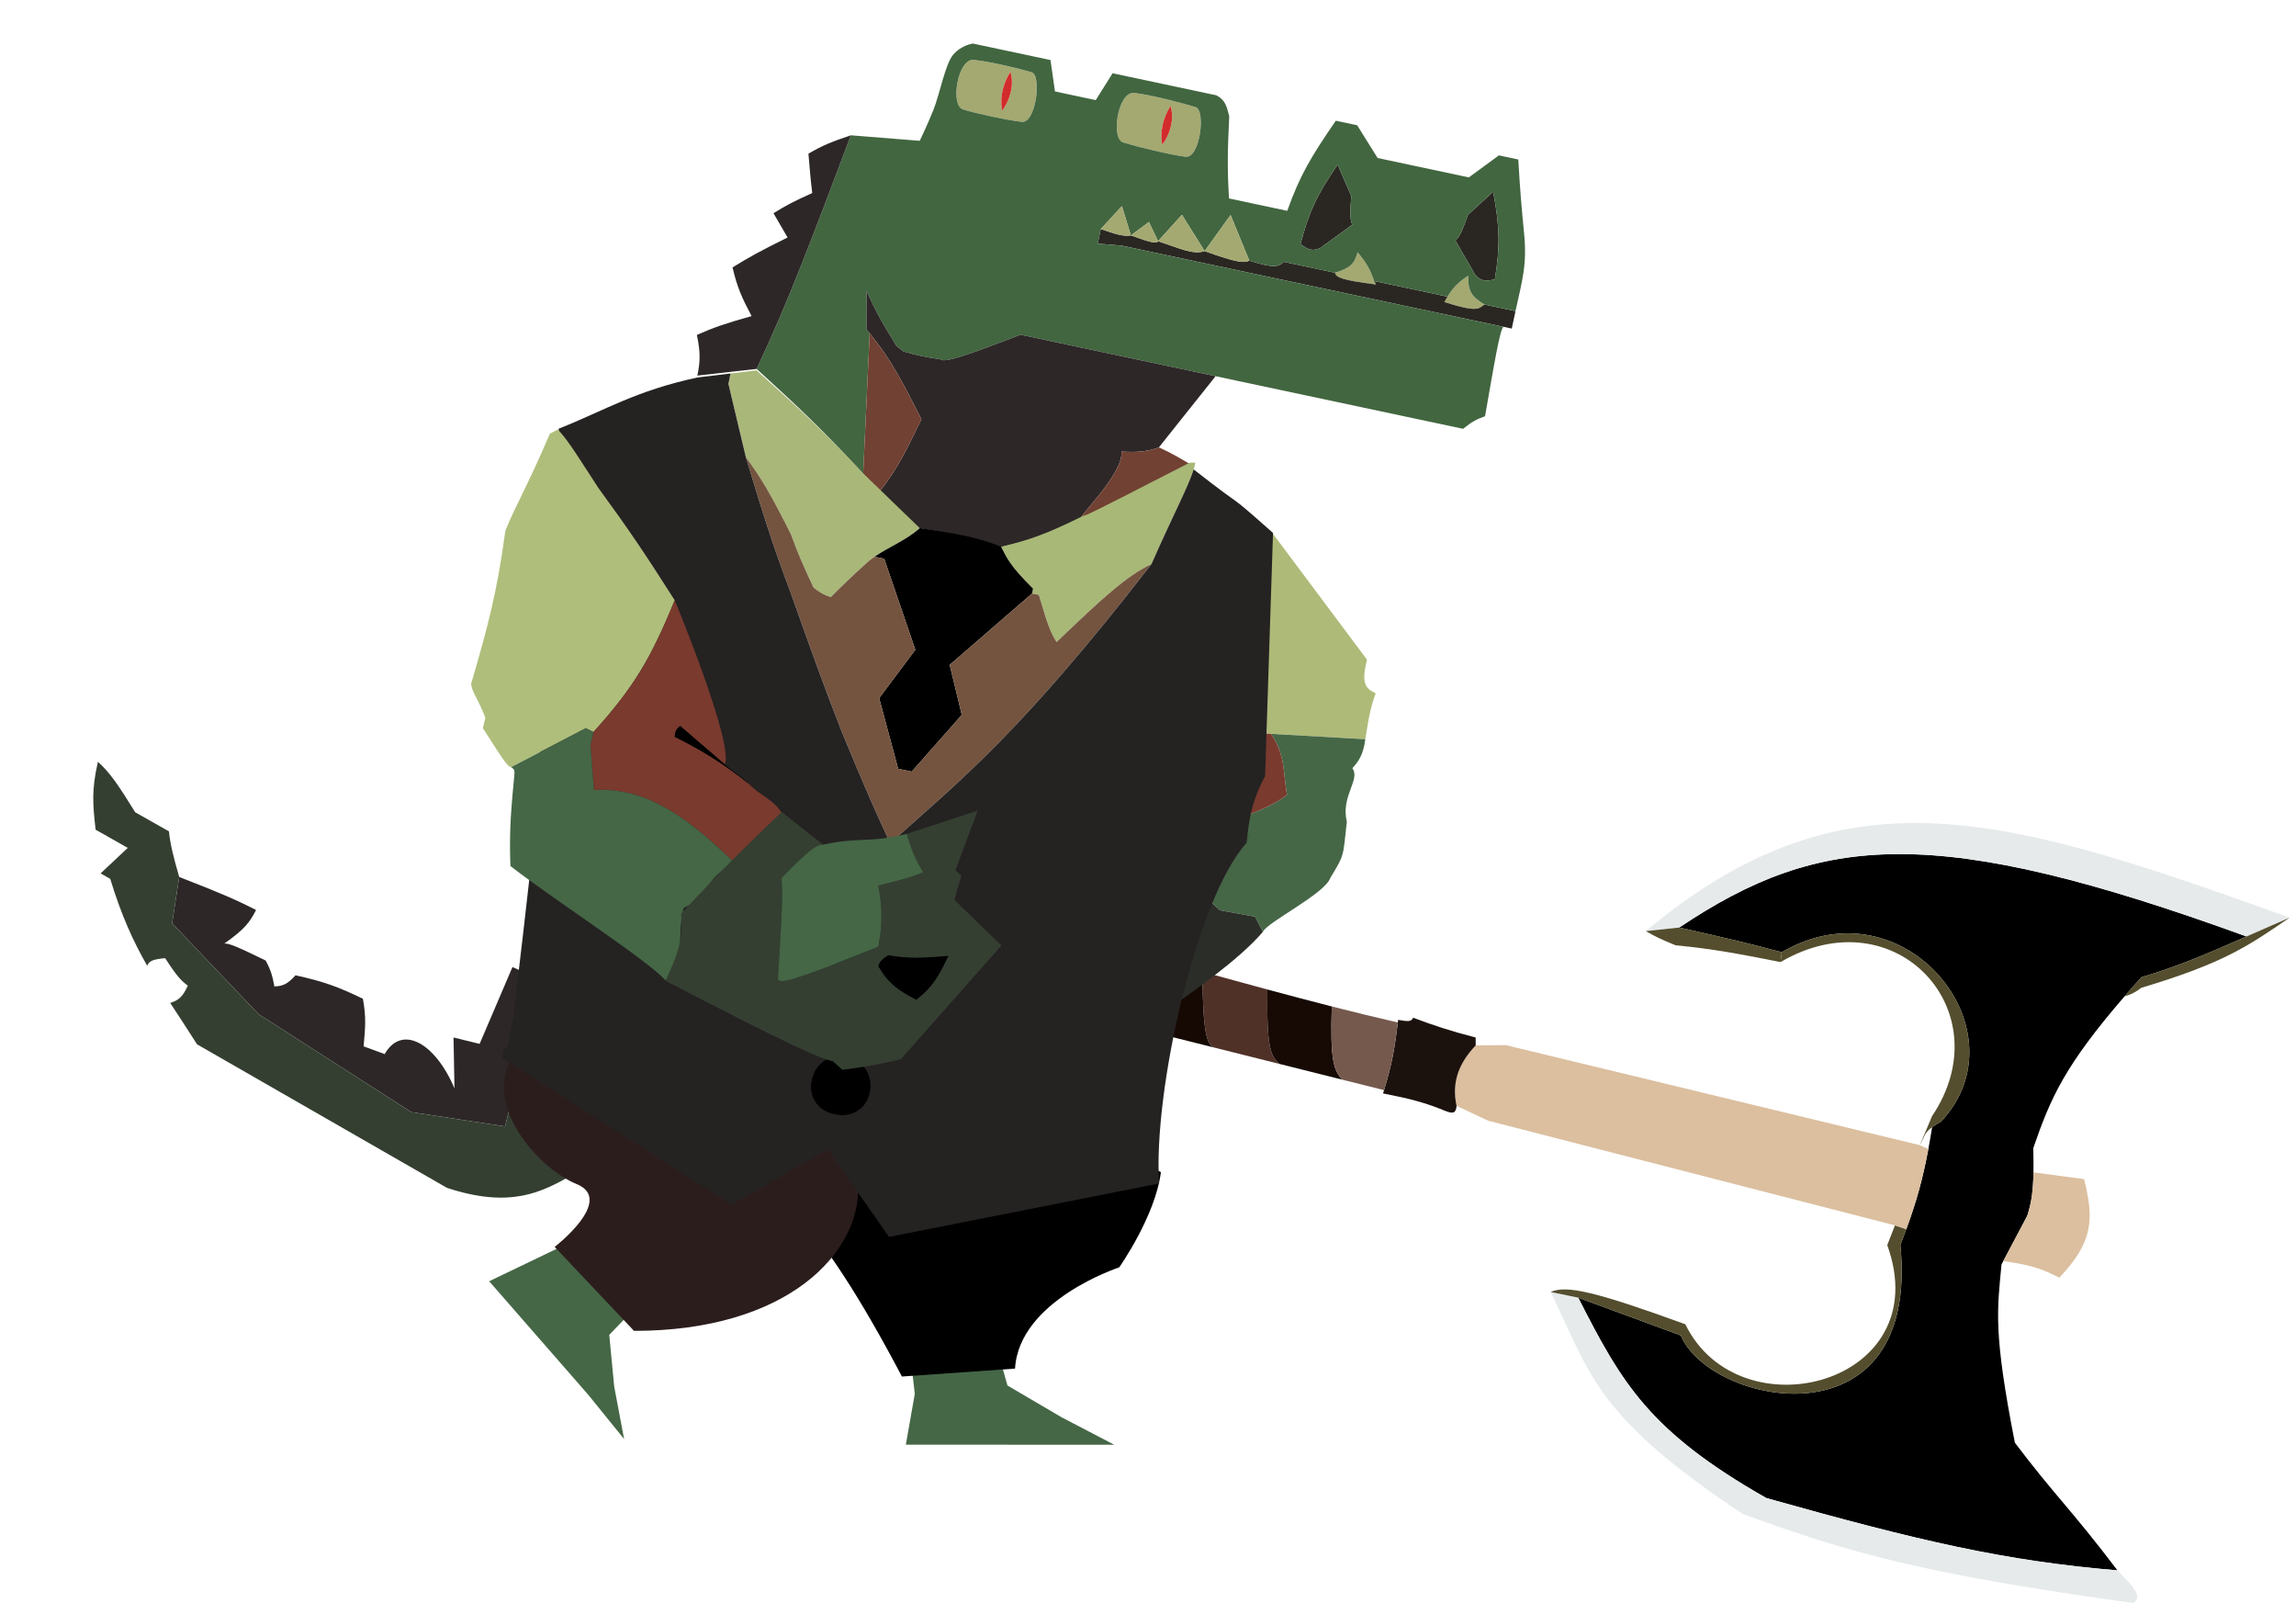 <svg width="1157" height="813" viewBox="0 0 1157 813" fill="none" xmlns="http://www.w3.org/2000/svg">
<path d="M1070.55 502.015C1073.19 498.947 1076.02 495.735 1079.04 492.359C1097.82 486.753 1112.39 480.45 1132.06 471.8C975.572 414.914 917.526 419.49 846.211 467.297C871.828 473.015 882.737 475.673 897.863 479.732C959.664 443.508 1020.79 519.3 978.236 564.938C976.254 566.081 974.773 567.026 973.636 567.864C973 571.812 972.372 575.455 971.734 578.872C968.812 594.523 965.685 605.437 960.623 619.279C959.695 621.817 958.702 624.453 957.633 627.235C967.778 729.574 861.861 708.36 847.013 672.806L795.302 653.763C817.401 697.284 831.349 721.257 890.02 754.703C967.006 776.362 1010.24 786.41 1067.02 791.155C1043.38 760.015 1035.66 753.701 1015.33 726.846C1004.37 670.903 1006.45 660.128 1008.6 637.033L1009.48 635.373L1021.6 612.469C1023.79 605.684 1024.56 599.549 1024.7 590.635C1024.75 587.076 1024.71 583.074 1024.61 578.41C1033.39 552.935 1040.55 536.779 1070.55 502.015Z" fill="black"/>
<path d="M1153.78 462.3C1011.25 411.222 930.235 384.749 829.375 469.096L846.211 467.297C917.526 419.49 975.572 414.914 1132.06 471.8C1138.61 468.915 1145.74 465.769 1153.78 462.3Z" fill="#E6EAEB"/>
<path d="M1079.08 497.645C1120.08 485.345 1132.3 477.081 1153.78 462.3C1145.74 465.769 1138.61 468.915 1132.06 471.8C1112.39 480.45 1097.82 486.753 1079.04 492.359C1076.02 495.735 1073.19 498.947 1070.55 502.015C1074.3 500.875 1076.12 499.858 1079.08 497.645Z" fill="#544E2E"/>
<path d="M846.211 467.297L829.375 469.096C834.016 471.859 837.506 473.426 844.306 476.235C863.906 478.152 875.694 480.465 896.071 484.463L897.246 484.694L897.863 479.732C882.737 475.673 871.828 473.015 846.211 467.297Z" fill="#544E2E"/>
<path d="M897.863 479.732L897.246 484.694C955.103 450.817 1009.14 509.489 973.588 562.335L967.437 576.927C969.911 572.494 969.547 570.876 973.636 567.864C974.773 567.026 976.254 566.081 978.236 564.938C1020.79 519.3 959.664 443.508 897.863 479.732Z" fill="#544E2E"/>
<path fill-rule="evenodd" clip-rule="evenodd" d="M795.302 653.763L781.4 650.91C784.055 656.328 786.388 661.402 788.615 666.245C803.123 697.797 813.119 719.534 878.195 762.736C932.316 782.512 969.431 792.927 1074.85 807.608C1078.97 805.176 1077.83 801.893 1067.02 791.155C1010.24 786.41 967.006 776.362 890.02 754.703C831.349 721.257 817.401 697.284 795.302 653.763Z" fill="#E6EAEB"/>
<path d="M847.013 672.806C861.861 708.36 967.778 729.574 957.633 627.235C958.702 624.453 959.695 621.817 960.623 619.279L954.904 617.346L951.026 627.292C976.419 697.448 876.528 723.101 849.277 667.169C803.914 650.681 789.385 647.333 781.4 650.91L795.302 653.763L847.013 672.806Z" fill="#544E2E"/>
<path d="M1024.7 590.635C1024.56 599.549 1023.79 605.684 1021.6 612.469L1009.48 635.373C1022.06 637.082 1028.37 638.817 1037.74 643.717C1054.83 625.546 1055.31 614.446 1050.19 594.047L1024.7 590.635Z" fill="#DBBF9F"/>
<path d="M954.904 617.346L960.623 619.279C965.685 605.437 968.812 594.523 971.734 578.872L967.437 576.927L758.838 526.542L743.64 526.675C735.783 535.004 731.253 544.499 733.994 557.157L749.919 564.617L954.904 617.346Z" fill="#DBBF9F"/>
<path d="M733.994 557.157C731.253 544.499 735.783 535.004 743.64 526.675L743.606 522.71C730.206 519.183 723.438 516.955 712.13 512.742C711.065 514.783 709.71 514.701 704.54 513.8C704.488 514.246 704.436 514.687 704.384 515.123C702.79 528.58 701.302 536.57 697.444 549.215C697.278 549.759 697.108 550.311 696.933 550.872C710.878 553.6 718.037 555.457 728.731 559.846C732.318 561.153 733.641 560.827 733.994 557.157Z" fill="#1C120D"/>
<path d="M644.598 535.97C640.494 531.742 638.242 529.088 638.654 498.514C628.265 495.716 617.363 492.732 605.866 489.566C606.221 520.141 607.886 526.25 612.093 527.823L644.598 535.97Z" fill="#4F3128"/>
<path d="M612.093 527.823C607.886 526.25 606.221 520.141 605.866 489.566C593.554 486.174 588.508 484.708 574.731 480.9C572.687 511.733 573.662 516.4 578.371 519.371L612.093 527.823Z" fill="#160903"/>
<path d="M578.371 519.371C573.662 516.4 572.687 511.733 574.731 480.9C572.543 480.295 562.387 477.55 560.159 476.935C549.924 480.761 547.026 487.727 548.734 511.942L578.371 519.371Z" fill="#75594D"/>
<path d="M530.35 468.732C519.094 475.611 515.637 482.409 519.098 504.514L548.734 511.942C547.026 487.727 549.924 480.761 560.159 476.935C550.603 474.296 540.678 471.561 530.35 468.732Z" fill="#140900"/>
<path d="M676.387 543.938C672.151 539.239 670.241 534.53 671.109 507.052C660.837 504.432 650.055 501.584 638.654 498.514C638.242 529.088 640.494 531.742 644.598 535.97L676.387 543.938Z" fill="#170A04"/>
<path d="M697.444 549.215C701.302 536.57 702.79 528.58 704.384 515.123C693.849 512.729 682.81 510.038 671.109 507.052C670.241 534.53 672.151 539.239 676.387 543.938L697.444 549.215Z" fill="#75594D"/>
<path d="M519.098 504.514C515.637 482.409 519.094 475.611 530.35 468.732C521.179 468.08 516.601 466.005 514.066 457.97C506.834 452.532 502.682 451.547 495.202 454.5C488.109 449.201 485.031 451.578 479.344 454.639C470.849 471.503 469.812 479.903 469.778 494.372C469.017 500.605 472.265 502.05 482.402 502.191C488.113 505.844 491.471 507.47 499.605 504.684C506.631 500.228 510.841 499.916 519.098 504.514Z" fill="#BCB3AA"/>
<path d="M503.988 684.9L507.678 698.022L534.909 714.002L561.48 727.865L535.628 727.865L471.873 727.82L456.48 727.82L460.98 702.253L458.48 680.253L503.988 684.9Z" fill="#456746"/>
<path d="M307.017 672.5L309.5 698.5L314.5 725L296.462 702.723L246.501 645.5L296.462 621.5L307.017 643.692L323.683 655.179L307.017 672.5Z" fill="#456746"/>
<path d="M281.653 479.855L305.451 493.319C300.23 502.554 295.671 511.606 291.699 520.922L260.951 541.022L254.531 567.493L207.265 560.291L130.351 510.966L86.739 465.167L90.311 441.838C110.723 449.74 119.015 453.344 129.035 458.466C125.9 464.527 123.451 468.052 113.083 475.319C115.482 475.423 117.799 476.034 133.887 483.92C136.52 488.84 137.29 491.732 138.273 496.964C142.4 496.824 144.75 495.95 148.924 491.371C162.675 494.398 170.112 496.978 182.882 503.19C184.647 512.9 184.018 517.993 183.23 527.152L193.858 531.053C202.233 516.251 218.974 524.779 229.02 548.306L228.541 522.685L241.695 525.903L258.241 487.205L284.717 499.016L281.653 479.855Z" fill="#2D2727"/>
<path d="M85.138 418.843C85.884 425.872 87.333 431.401 90.311 441.838L86.739 465.167L130.351 510.966L207.265 560.291L254.531 567.493L260.951 541.022L291.699 520.922C283.613 539.893 277.961 559.961 274.111 584.908L287.466 592.463C272.683 600.688 257.048 608.903 225.248 598.455L99.303 526.143C94.417 518.427 89.935 511.672 85.784 505.291C89.966 503.92 92.022 502.357 94.641 496.572C91.264 494.071 89.027 491.746 83.226 482.719C77.14 483.312 75.032 484.107 74.194 486.588C67.175 474.322 61.151 461.216 55.556 442.771L50.695 440.021L64.383 427.169L48.179 418.001L48.167 417.889C46.798 405.39 46.026 398.342 49.343 383.804C55.422 389.204 59.796 395.739 68.123 409.216L85.138 418.843Z" fill="#343F31"/>
<path d="M584.111 329.773L640.638 267.813L688.849 332.323C685.918 344.111 687.867 346.733 693.24 349.322C691.147 354.877 689.97 359.634 688.001 372.427L640.542 369.728L637.045 369.529L586.733 339.067L584.111 329.773Z" fill="#AEBA78"/>
<path d="M640.542 369.728L688.001 372.427C686.994 380.48 684.384 383.855 681.467 387.021C685.722 392.788 675.583 400.922 678.691 414.032C676.703 432.06 677.534 430.448 670.425 442.206C667.615 450.362 638.774 464.396 636.379 469.468L632.455 461.823L614.682 458.604L600.853 445.72L567.699 440.518C581.708 421.731 631.81 414.17 648.53 400.426C646.371 387.287 647.69 380.747 640.542 369.728Z" fill="#456746"/>
<path fill-rule="evenodd" clip-rule="evenodd" d="M632.455 461.823L636.379 469.468C624.12 483.948 598.657 501.237 589.33 507.983C581.736 514.366 559.752 520.108 553.212 541.078C540.591 550.39 545.848 550.433 539.257 553.312L503.287 566.927C501.803 553.119 500.981 545.382 501.119 532.058C497.753 531.781 495.51 531.13 490.859 529.061L491.578 521.596L462.56 504.737L494.549 490.738L495.565 490.613L487.543 482.512L496.684 507.559L520.699 503.341L545.573 516.285C570.508 509.702 578.477 505.3 591.173 496.564L540.087 458.493L518.063 462.902L536.583 442.545C546.332 439.653 554.118 439.069 567.699 440.518L600.853 445.72L614.682 458.604L632.455 461.823ZM567.143 528.915L567.228 528.88L562.362 558.55L539.257 553.312C549.56 536.288 555.896 533.632 567.143 528.915Z" fill="#2B2D28"/>
<path d="M539.257 553.312L562.362 558.55L567.228 528.88L567.143 528.915C555.896 533.632 549.56 536.288 539.257 553.312Z" fill="black"/>
<path d="M489.576 482.261C499.368 479.687 507.438 468.911 518.063 462.902L540.087 458.493L591.173 496.564C578.477 505.3 570.508 509.702 545.573 516.285L520.699 503.341L496.684 507.559L487.543 482.512L489.576 482.261Z" fill="#456746"/>
<path d="M584.111 329.773L586.733 339.067L637.045 369.529L640.542 369.728C647.69 380.747 646.371 387.287 648.53 400.426C631.81 414.17 581.708 421.731 567.699 440.518C554.118 439.069 546.332 439.653 536.583 442.545C534.697 443.105 574.369 445.595 572.28 446.329L572.292 446.284C575.828 433.659 577.815 426.567 583.022 418.229C591.654 410.625 596.799 404.559 607.184 386.399L601.212 385.824L583.022 418.229L559.487 385.908C562.423 370.543 568.946 363.954 569.669 358.675C570.391 353.397 576.905 347.299 584.111 329.773Z" fill="#7A3A2E"/>
<path d="M601.212 385.824L607.184 386.399C596.799 404.559 591.654 410.625 583.022 418.229L601.212 385.824Z" fill="black"/>
<path d="M585 590.5L440.5 521L330 544C387.628 591.93 411.5 612 454.5 693.5L511.5 689.5C513.5 655 564 638.5 564 638.5C564 638.5 582.218 612.681 585 590.5Z" fill="black"/>
<path d="M752.446 96.582C755.844 114.671 755.954 124.315 753.287 140.722C748.109 141.944 746.081 141.369 743.506 138.643C736.966 127.455 736.218 126.069 733.42 121.164C736.061 118.812 737.368 114.638 739.754 108.197L752.446 96.582Z" fill="#2A2722"/>
<path d="M674.06 82.988C663.598 98.13 659.575 106.896 655.338 122.969C659.571 126.191 661.658 126.492 665.119 125.048C675.644 117.487 676.892 116.526 681.443 113.183C679.986 109.96 680.49 105.615 680.93 98.761L674.06 82.988Z" fill="#2A2722"/>
<path d="M672.718 137.398C680.299 135.173 682.66 132.822 684.12 127.042C688.421 132.319 690.414 135.451 692.438 141.59L693.436 143.335C676.283 141.156 673.265 139.835 672.718 137.398Z" fill="#A4A971"/>
<path d="M739.874 138.893C739.618 146.52 741.617 149.569 748.035 153.407C745.071 155.657 744.289 157.408 727.848 152.183C728.397 151.2 728.921 150.295 729.437 149.454C732.209 144.943 734.776 142.255 739.874 138.893Z" fill="#A4A971"/>
<path fill-rule="evenodd" clip-rule="evenodd" d="M602.527 53.982C607.803 55.614 604.561 80.484 597.225 78.924C589.535 78.002 572.553 73.803 566.029 71.782C559.505 69.762 563.425 46.19 571.33 46.84C579.235 47.489 597.251 52.349 602.527 53.982ZM589.884 53.339C592.927 63.76 585.726 72.902 585.726 72.902C585.726 72.902 583.253 63.74 589.884 53.339Z" fill="#A4A971"/>
<path fill-rule="evenodd" clip-rule="evenodd" d="M519.874 36.413C525.149 38.046 521.908 62.915 514.572 61.356C506.882 60.434 491.752 57.139 485.227 55.119C478.703 53.098 482.624 29.526 490.529 30.176C498.434 30.826 514.598 34.781 519.874 36.413ZM509.187 36.186C512.23 46.607 505.029 55.749 505.029 55.749C505.029 55.749 502.556 46.588 509.187 36.186Z" fill="#A4A971"/>
<path d="M589.884 53.339C592.927 63.76 585.726 72.902 585.726 72.902C585.726 72.902 583.253 63.74 589.884 53.339Z" fill="#D22B2B"/>
<path d="M509.187 36.186C512.23 46.607 505.029 55.749 505.029 55.749C505.029 55.749 502.556 46.588 509.187 36.186Z" fill="#D22B2B"/>
<path d="M748.035 153.407L763.685 156.734L761.814 165.537L757.902 164.705C757.852 164.679 757.801 164.668 757.749 164.673L565.207 123.747L553.157 122.719L554.716 115.383C562.176 117.987 566.102 119.223 569.878 118.606C580.825 122.573 582.869 122.728 583.572 121.516C593.954 124.893 601.255 128.532 607.047 126.506C621.013 131.459 626.721 132.971 629.545 131.288C640.422 134.756 644.37 134.978 646.797 131.888L672.718 137.398C673.265 139.835 676.283 141.156 693.436 143.335L692.438 141.59L729.437 149.454C728.921 150.295 728.397 151.2 727.848 152.183C744.289 157.408 745.071 155.657 748.035 153.407Z" fill="#2A2722"/>
<path fill-rule="evenodd" clip-rule="evenodd" d="M755.314 78.279L765.096 80.358C766.003 96.032 766.689 103.834 767.985 117.265C769.654 133.429 766.965 141.679 763.685 156.734L748.035 153.407C741.617 149.569 739.618 146.52 739.874 138.893C734.776 142.255 732.209 144.943 729.437 149.454L692.438 141.59C690.414 135.451 688.421 132.319 684.12 127.042C682.66 132.822 680.299 135.173 672.718 137.398L646.797 131.888C644.37 134.978 640.422 134.756 629.545 131.288L620.113 108.326L607.047 126.506L595.598 108.226L583.572 121.516L578.981 111.851L569.878 118.606L565.348 103.841L554.716 115.383L553.157 122.719L565.207 123.747L757.749 164.673C755.955 164.849 752.889 183.924 748.338 209.7C743.948 211.254 741.525 212.621 737.278 216.039L612.564 189.531L514.26 168.636C487.546 178.927 475.931 183.008 473.807 180.995C466.235 179.929 462.242 179.092 455.222 177.044L451.725 174.257C443.292 160.605 440.468 155.062 436.663 146.519L436.625 165.935C437.181 166.597 437.723 167.252 438.252 167.901L434.965 238.68C414.311 216.287 402.524 205.215 381.701 186.252L381.273 185.862C397.382 151.745 408.798 121.058 428.781 68.168L463.463 70.939C463.463 70.939 467.082 63.53 470.317 55.527C473.551 47.525 476.285 32.26 480.363 27.504C484.441 22.748 490.236 21.935 490.236 21.935L529.362 30.251L531.623 46.067L552.164 50.433L560.663 36.904L612.994 48.028C617.325 50.336 618.132 53.256 619.437 58.598C618.565 76.33 618.434 85.55 619.331 99.981L648.675 106.218C655.06 88.176 661.044 78.378 673.15 60.814L683.909 63.101L694.204 79.602L740.177 89.374L755.314 78.279ZM655.338 122.969C659.575 106.896 663.598 98.13 674.06 82.988L680.93 98.761C680.49 105.615 679.986 109.96 681.443 113.183C676.892 116.526 675.644 117.487 665.119 125.048C661.658 126.492 659.571 126.191 655.338 122.969ZM753.287 140.722C755.954 124.315 755.844 114.671 752.446 96.582L739.754 108.197C737.368 114.638 736.061 118.812 733.42 121.164C736.218 126.069 736.966 127.455 743.506 138.643C746.081 141.369 748.109 141.944 753.287 140.722ZM597.225 78.924C604.561 80.484 607.803 55.614 602.527 53.982C597.251 52.349 579.235 47.489 571.33 46.84C563.425 46.19 559.505 69.762 566.029 71.782C572.553 73.803 589.535 78.002 597.225 78.924ZM514.572 61.356C521.908 62.915 525.149 38.046 519.874 36.413C514.598 34.781 498.434 30.826 490.529 30.176C482.624 29.526 478.703 53.098 485.227 55.119C491.752 57.139 506.882 60.434 514.572 61.356Z" fill="#426640"/>
<path d="M620.113 108.326L629.545 131.288C626.721 132.971 621.013 131.459 607.047 126.506L620.113 108.326Z" fill="#A4A971"/>
<path d="M595.598 108.226L607.047 126.506C601.255 128.532 593.954 124.893 583.572 121.516L595.598 108.226Z" fill="#A4A971"/>
<path d="M578.981 111.851L583.572 121.516C582.869 122.728 580.825 122.573 569.878 118.606L578.981 111.851Z" fill="#A4A971"/>
<path d="M565.348 103.841L569.878 118.606C566.102 119.223 562.176 117.987 554.716 115.383L565.348 103.841Z" fill="#A4A971"/>
<path d="M407.389 77.422C414.431 73.285 419.289 71.33 428.781 68.168C408.798 121.058 397.382 151.745 381.273 185.862L368.179 187.339L351.42 189.229C352.862 182.135 353.052 177.791 351.177 168.731C359.547 165.016 365.523 162.949 378.749 159.256C373.996 150.237 371.542 145.056 369.14 134.722C377.278 129.723 382.56 126.683 396.878 119.66L389.768 107.414C396.061 103.51 400.326 101.286 409.308 97.255C408.316 89.557 408.112 85.26 407.389 77.422Z" fill="#2D2727"/>
<path d="M612.564 189.531L583.988 225.373C578.069 227.64 572.497 227.958 565.134 227.499C566.27 238.986 541.346 262.324 545.318 260.602C526.847 269.533 517.893 272.663 503.752 275.792C492.615 271.296 483.441 269.211 462.877 266.082L443.604 247.161C451.657 237.028 456.613 227.307 464.323 211.183C454.626 192.136 448.978 181.065 438.252 167.901C437.723 167.252 437.181 166.597 436.625 165.935L436.663 146.519C440.468 155.062 443.292 160.605 451.725 174.257L455.222 177.044C462.242 179.092 466.235 179.929 473.807 180.995C475.931 183.008 487.546 178.927 514.26 168.636L612.564 189.531Z" fill="#2D2727"/>
<path d="M464.323 211.183C456.613 227.307 451.657 237.028 443.604 247.161L434.965 238.68L438.252 167.901C448.978 181.065 454.626 192.136 464.323 211.183Z" fill="#714133"/>
<path d="M545.318 260.602C541.346 262.324 566.27 238.986 565.134 227.499C572.497 227.958 578.069 227.64 583.988 225.373C590.821 228.557 594.103 230.465 599.577 233.798C535.763 265.916 549.29 258.881 545.318 260.602Z" fill="#714133"/>
<path d="M383.813 555.5L426.998 531C440.191 556.103 432.5 596.5 432.5 596.5C433.952 631.512 396.5 670.5 319.5 670.5L279.5 628.2C279.5 628.2 310.232 604.516 290.5 596.5C274.5 590 254.003 567.93 254 548.5C253.997 529.07 264.92 533.642 266 509L383.813 555.5Z" fill="#2C1D1D"/>
<path d="M545.895 259.871C549.851 258.115 535.971 265.766 599.502 233.092L602.367 233.092C602.184 234.125 601.898 235.253 601.513 236.49C598.776 245.28 591.059 259.57 580.232 284.205C568.224 289.824 556.179 300.632 532.446 323.466C529.451 318.713 528.168 315.527 523.503 299.706L520.073 299.009L520.572 296.559C509.19 285.292 507.476 281.372 504.462 275.423C518.575 272.17 527.502 268.962 545.895 259.871Z" fill="#A8B877"/>
<path d="M444.067 247.318L463.505 266.069C456.481 272.295 447.936 275.506 440.669 280.503C439.637 281.212 438.632 281.957 437.66 282.752C427.991 291.481 424.757 294.727 419.293 300.209L419.292 300.21L418.675 300.83C415.079 299.619 413.117 298.543 409.964 295.996C404.722 284.908 402.151 279.028 398.58 269.188C388.331 248.767 383.424 240.528 375.861 230.379L367.06 193.382L368.123 188.156L381.203 186.565L381.635 186.951C402.622 205.731 414.506 216.7 435.354 238.912L444.067 247.318Z" fill="#A9B779"/>
<path d="M520.572 296.559L520.073 299.009L478.573 334.957L484.667 360.178L459.47 388.727L452.61 387.332L443.021 351.705L461.242 327.349L445.568 281.5L440.669 280.503C447.936 275.506 456.481 272.295 463.505 266.069C484.095 269.019 493.287 271.023 504.462 275.423C507.476 281.372 509.19 285.292 520.572 296.559Z" fill="black"/>
<path d="M532.446 323.466C556.179 300.632 568.224 289.824 580.232 284.205C514.679 368.813 484.064 393.115 448.564 424.777C441.24 408.844 437.47 400.829 424.235 368.803C414.701 344.398 408.817 327.842 398.381 298.475L398.287 298.212C389.132 273.887 384.333 258.407 375.861 230.379C383.424 240.528 388.331 248.767 398.58 269.188C402.151 279.028 404.722 284.908 409.964 295.996C413.117 298.543 415.079 299.619 418.675 300.83L419.292 300.21L419.293 300.209C424.757 294.727 427.991 291.481 437.66 282.752C438.632 281.957 439.637 281.212 440.669 280.503L445.568 281.5L461.242 327.349L443.021 351.705L452.61 387.332L459.47 388.727L484.667 360.178L478.573 334.957L520.073 299.009L523.503 299.706C528.168 315.527 529.451 318.713 532.446 323.466Z" fill="#74543F"/>
<path d="M439.193 470.833C459.372 474.941 452.711 504.708 433.113 500.721C413.514 496.734 419.014 466.726 439.193 470.833Z" fill="black"/>
<path d="M426.633 532.568C445.742 536.456 440.84 565.563 420.752 561.476C400.663 557.389 407.525 528.681 426.633 532.568Z" fill="black"/>
<path fill-rule="evenodd" clip-rule="evenodd" d="M448.564 424.777C484.064 393.115 514.679 368.813 580.232 284.205C591.059 259.57 598.776 245.28 601.513 236.49C630.254 259.016 615.662 245.628 641.501 268.5L637.502 391C628.503 407.677 629.27 419.603 628 424.777C632.526 409.803 626.73 429.951 628 424.777C602.457 453.678 581.039 550.547 584.1 596.241L448.004 623.147L417.163 579.115L368.63 606.999L253.068 532.973L254.022 528.287L255.634 527.883L256.432 523.963L258.824 512.204L260.801 494.237L260.962 492.878C265.146 457.444 267.552 437.076 272.576 386.931C271.36 360.609 271.335 345.791 273.095 319.174C276.222 291.857 277.552 276.859 278.812 250.944C280.44 234.958 282.119 224.158 281.502 216C305.275 206.514 320.296 196.886 351.381 190.192L368.123 188.156L367.06 193.382L375.861 230.379C384.333 258.407 389.132 273.887 398.287 298.212L398.381 298.475C408.817 327.842 414.701 344.398 424.235 368.803C437.47 400.829 441.24 408.844 448.564 424.777ZM439.193 470.833C459.372 474.941 452.711 504.708 433.113 500.721C413.514 496.734 419.014 466.726 439.193 470.833ZM426.633 532.568C445.742 536.456 440.84 565.563 420.752 561.476C400.663 557.389 407.525 528.681 426.633 532.568Z" fill="#252222"/>
<path d="M277.13 218.452L281.121 216.374C286.735 222.326 292.709 232.338 301.505 245.785C316.834 266.718 325.239 279.21 340 302.408C328.141 331.403 319.531 346.209 299.04 368.826L295.207 366.876L257.509 386.5C256.083 386.015 255.528 386.17 243.322 366.828L244.58 361.664C241.275 352.412 236.085 346.217 237.793 343.213C246.051 314.8 250.398 298.664 254.67 267.348C260.052 254.13 265.181 246.209 277.13 218.452Z" fill="#AFBE7B"/>
<path d="M394.5 410.5C393.123 409.698 390.379 421.565 388 423C379.059 426.727 377.152 432.11 370.5 435C351 416.481 328.667 396.135 299.283 398.039L297.57 375.256L299.04 368.826C319.531 346.209 328.141 331.403 340 302.408C340 302.408 369.744 374.026 365.269 385.109L342.813 365.796C340.669 367.302 340.169 368.561 339.994 371.209C353.125 377.734 363.742 384.095 377.5 395C382.75 400.715 390.329 402.888 394.5 410.5Z" fill="#7A3A2E"/>
<path d="M339.994 371.209C340.169 368.561 340.669 367.302 342.813 365.796L365.269 385.109C368.925 388.556 374.885 392.153 377.5 395C363.742 384.095 353.125 377.734 339.994 371.209Z" fill="black"/>
<path d="M258.948 393.106C259.091 389.538 260.107 387.84 257.509 386.5L295.207 366.876L299.04 368.826L297.57 375.256L299.283 398.039C328.667 396.135 351 416.481 370.5 435C354.224 442.072 359.606 450.022 344.5 457.5C340.882 470.186 345.949 483.841 335.5 494C325.513 483.115 279.622 453.724 257.193 436.297C256.768 422.279 256.958 413.312 258.948 393.106Z" fill="#456746"/>
<path d="M442.595 486.865C443.085 484.791 443.974 483.568 447.565 481.248C458.462 483.02 465.281 482.505 477.059 481.616L478.013 481.544C473.105 491.695 470.194 497.229 461.694 503.762C453.264 499.221 448.553 496.642 442.595 486.865Z" fill="black"/>
<path fill-rule="evenodd" clip-rule="evenodd" d="M419.661 534.67C413.641 533.451 398.909 527.14 335.359 494.132C341.473 480.904 344.38 473.495 343.211 460.356C354.633 447.961 363.212 438.933 375.873 426.499C381.047 421.416 386.904 415.765 393.915 409.082L414.756 425.518C411.204 425.445 406.53 429.261 393.827 442.383C394.346 449.325 394.392 455.8 391.994 493.502C393.725 495.448 398.397 494.819 442.697 476.941C444.621 465.227 444.763 458.482 442.583 446.131C457.629 442.533 460.436 441.4 465.198 439.435C461.329 433.057 459.51 428.828 456.931 420.104L457.872 419.795L492.696 408.353L481.431 438.442L484.427 441.092L483.97 442.691L480.926 453.35L504.647 476.34L453.957 533.635C441.349 536.67 435.25 537.548 424.53 538.977L419.661 534.67ZM447.565 481.248C443.974 483.568 443.085 484.791 442.595 486.865C448.553 496.642 453.264 499.221 461.694 503.762C470.194 497.229 473.105 491.695 478.013 481.544L477.059 481.616C465.281 482.505 458.462 483.02 447.565 481.248Z" fill="#343F31"/>
<path d="M414.756 425.518C434.005 421.46 437.186 424.948 456.931 420.104C459.51 428.828 461.329 433.057 465.198 439.435C460.436 441.4 457.629 442.533 442.583 446.131C444.763 458.482 444.621 465.227 442.697 476.941C398.397 494.819 393.725 495.448 391.994 493.502C394.392 455.8 394.346 449.325 393.827 442.383C406.53 429.261 411.204 425.445 414.756 425.518Z" fill="#456746"/>
</svg>
